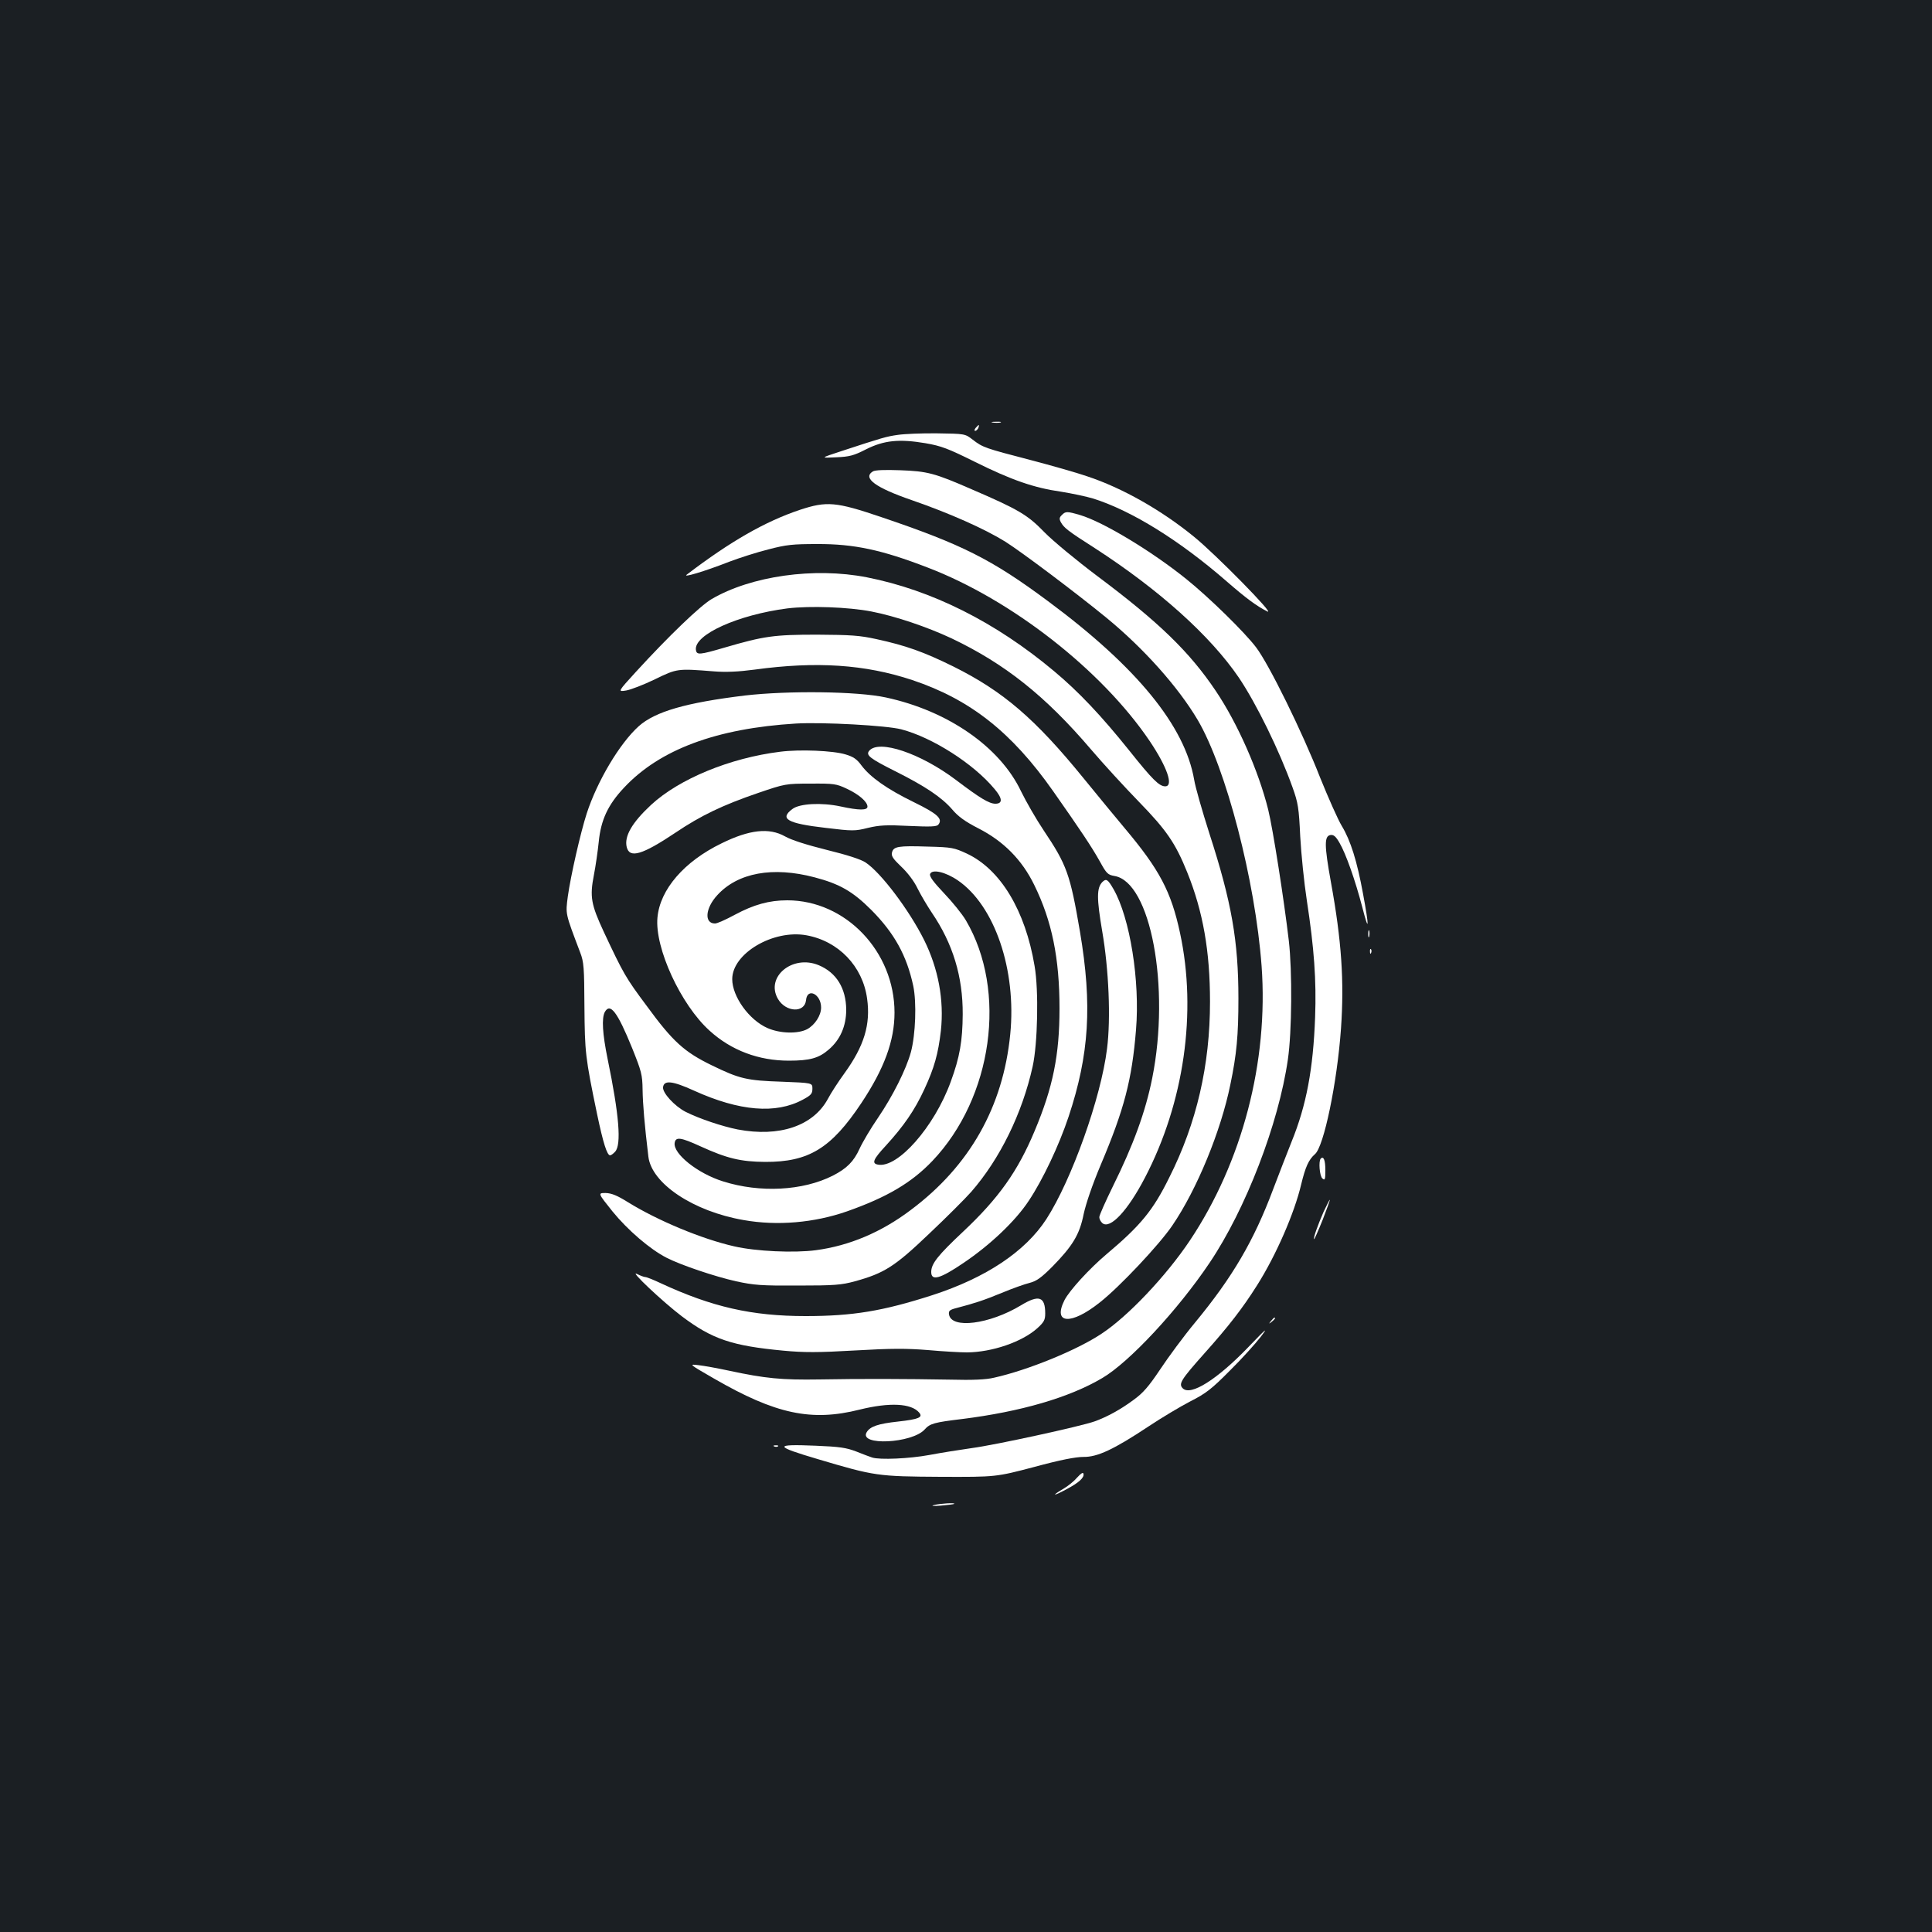 <?xml version="1.0" standalone="no"?>
<!DOCTYPE svg PUBLIC "-//W3C//DTD SVG 20010904//EN"
 "http://www.w3.org/TR/2001/REC-SVG-20010904/DTD/svg10.dtd">
<svg version="1.0" xmlns="http://www.w3.org/2000/svg"
 width="1000pt" height="1000pt" viewBox="0 0 1000 1000"
 preserveAspectRatio="xMidYMid meet">
<rect width="100%" height="100%" fill="#1b1f23"/>
<g transform="translate(0,1000) scale(0.1,-0.1)"
fill="#ffffff" stroke="none">
<path d="M5138 7813 c12 -2 30 -2 40 0 9 3 -1 5 -23 4 -22 0 -30 -2 -17 -4z"/>
<path d="M5050 7785 c-7 -9 -8 -15 -2 -15 5 0 12 7 16 15 3 8 4 15 2 15 -2 0
-9 -7 -16 -15z"/>
<path d="M4647 7749 c-58 -8 -79 -14 -292 -84 -110 -36 -110 -36 -28 -32 71 3
92 9 155 41 93 47 172 55 308 32 82 -14 118 -28 255 -96 191 -95 307 -135 447
-155 56 -9 132 -25 168 -36 198 -63 444 -215 689 -428 100 -87 155 -128 211
-156 44 -21 -269 297 -380 387 -169 138 -372 253 -554 313 -55 19 -189 57
-296 85 -231 60 -243 64 -295 104 -40 31 -40 31 -185 33 -80 1 -171 -3 -203
-8z"/>
<path d="M4518 7560 c-55 -34 13 -84 202 -149 194 -67 378 -149 484 -215 88
-56 362 -262 521 -392 193 -158 372 -358 474 -530 147 -250 298 -831 331
-1274 36 -495 -100 -1015 -372 -1422 -122 -182 -319 -391 -456 -481 -127 -85
-382 -189 -557 -228 -41 -10 -112 -13 -225 -10 -231 4 -464 5 -680 1 -195 -3
-278 5 -465 45 -60 13 -132 26 -160 29 -50 6 -50 6 80 -69 320 -185 505 -224
755 -161 154 38 267 33 308 -16 20 -24 -2 -34 -110 -46 -102 -11 -144 -25
-162 -55 -43 -72 235 -58 300 14 27 31 51 37 192 54 305 38 556 111 727 212
140 82 392 353 556 597 187 278 357 719 405 1052 21 143 23 457 5 614 -25 213
-82 578 -107 680 -50 200 -158 446 -272 615 -136 202 -294 355 -612 593 -109
82 -230 182 -275 228 -86 89 -133 117 -377 222 -190 83 -228 93 -368 98 -81 3
-131 1 -142 -6z"/>
<path d="M4140 7361 c-179 -60 -358 -162 -585 -335 -25 -18 88 15 221 67 50
19 140 48 200 63 95 25 128 28 254 28 190 1 334 -30 570 -121 435 -166 903
-532 1151 -899 90 -134 125 -234 80 -234 -31 0 -67 36 -185 184 -145 181 -263
306 -390 412 -303 254 -634 420 -970 486 -272 53 -598 7 -803 -113 -59 -35
-220 -189 -392 -377 -94 -103 -94 -103 -50 -96 24 4 91 30 149 58 115 56 116
56 305 41 62 -5 127 -2 210 9 321 44 573 27 817 -54 299 -100 514 -269 729
-575 141 -201 199 -287 243 -366 33 -60 40 -67 74 -73 188 -30 290 -576 196
-1046 -35 -175 -98 -347 -204 -561 -38 -78 -70 -149 -70 -159 0 -10 7 -23 16
-31 40 -33 131 64 220 235 203 389 270 857 182 1266 -46 215 -106 329 -288
545 -42 50 -136 164 -210 255 -252 310 -418 452 -675 580 -154 76 -247 109
-399 142 -86 19 -132 22 -306 23 -223 0 -275 -7 -480 -67 -130 -38 -144 -39
-148 -12 -11 79 218 182 474 215 117 14 315 7 434 -16 124 -24 289 -80 415
-139 275 -131 485 -297 722 -575 64 -75 176 -197 248 -271 143 -147 189 -214
250 -365 82 -203 118 -409 118 -670 0 -328 -69 -628 -211 -910 -84 -170 -147
-247 -325 -397 -89 -75 -191 -187 -217 -237 -63 -125 34 -131 183 -12 102 80
308 299 375 398 127 186 251 488 300 728 33 158 42 256 42 447 0 297 -35 498
-150 853 -37 116 -73 241 -79 279 -48 278 -296 583 -756 924 -292 217 -445
294 -865 436 -233 79 -281 83 -420 37z"/>
<path d="M5496 7334 c-13 -12 -14 -20 -5 -37 16 -29 36 -45 174 -133 334 -216
599 -454 747 -671 91 -135 210 -378 278 -568 29 -81 33 -106 40 -255 5 -91 20
-239 34 -330 38 -248 50 -413 43 -605 -10 -269 -45 -456 -122 -645 -23 -58
-66 -168 -95 -245 -100 -267 -210 -455 -404 -690 -59 -71 -140 -181 -181 -243
-59 -88 -88 -122 -138 -158 -66 -49 -135 -87 -201 -111 -73 -26 -514 -122
-634 -138 -64 -9 -164 -25 -222 -36 -103 -19 -257 -26 -296 -13 -10 3 -47 17
-82 31 -52 20 -87 25 -210 30 -219 9 -217 -2 13 -70 293 -87 307 -89 635 -91
285 -1 285 -1 483 51 136 37 215 52 255 52 72 -1 156 38 337 158 66 44 163
102 215 129 81 41 111 64 205 159 61 60 132 139 160 175 41 54 30 45 -64 -53
-161 -167 -298 -254 -339 -213 -23 23 -10 44 112 181 126 141 198 234 273 353
98 155 193 373 228 522 22 91 39 128 71 156 46 38 115 369 135 651 17 244 3
454 -52 756 -35 194 -35 240 -2 245 16 2 27 -7 46 -40 33 -56 82 -195 118
-333 35 -137 37 -109 4 69 -31 169 -64 275 -110 351 -20 33 -70 146 -112 250
-93 238 -266 589 -332 675 -60 79 -244 259 -361 353 -180 145 -431 296 -549
331 -68 20 -76 20 -95 0z"/>
<path d="M3855 6400 c-304 -37 -464 -83 -549 -159 -99 -89 -215 -285 -269
-451 -32 -99 -83 -322 -98 -430 -12 -93 -14 -84 64 -290 19 -49 21 -78 22
-280 2 -237 4 -261 66 -559 31 -147 51 -211 67 -211 5 0 17 9 26 19 33 36 21
189 -39 480 -27 132 -31 210 -15 242 28 51 65 3 142 -186 48 -120 53 -137 54
-215 1 -73 10 -181 30 -347 17 -139 232 -283 493 -328 174 -31 366 -14 535 45
207 73 334 148 442 261 312 328 389 880 173 1246 -19 32 -69 94 -113 140 -55
58 -76 87 -72 99 10 27 80 11 144 -33 191 -131 304 -464 271 -796 -37 -376
-210 -682 -515 -910 -152 -115 -318 -185 -491 -208 -113 -15 -311 -6 -423 20
-168 38 -397 134 -549 228 -56 35 -85 47 -116 48 -41 0 -41 0 35 -95 79 -97
194 -196 280 -240 74 -38 249 -97 360 -122 93 -20 130 -23 320 -22 189 0 225
3 295 22 152 42 206 76 384 246 89 84 187 182 218 217 149 171 264 406 318
649 26 118 32 394 10 520 -48 287 -176 500 -351 582 -65 30 -77 33 -201 36
-153 5 -178 1 -186 -30 -5 -18 5 -33 47 -73 33 -31 67 -75 86 -115 18 -36 51
-91 73 -124 109 -160 161 -331 160 -526 -1 -138 -15 -221 -62 -349 -85 -234
-275 -449 -377 -429 -33 6 -25 27 41 98 93 102 149 183 199 291 52 112 72 184
86 304 17 159 -13 321 -87 470 -78 156 -224 349 -303 401 -24 16 -95 39 -201
65 -104 26 -183 51 -216 70 -82 46 -184 35 -328 -36 -194 -94 -319 -239 -332
-384 -15 -157 121 -452 270 -586 112 -102 254 -155 410 -155 109 0 155 13 206
57 60 51 91 122 91 207 -1 111 -51 192 -142 230 -136 57 -278 -61 -211 -175
41 -69 138 -73 145 -6 6 67 78 32 78 -38 0 -41 -32 -90 -72 -112 -48 -25 -140
-23 -206 6 -95 42 -182 163 -182 253 0 133 212 258 384 227 166 -30 291 -160
314 -327 19 -134 -15 -246 -117 -387 -32 -44 -71 -104 -86 -133 -76 -140 -251
-199 -467 -158 -80 16 -197 55 -269 91 -58 30 -121 99 -117 128 5 37 48 33
160 -18 236 -107 424 -122 563 -47 43 23 50 31 50 57 0 30 0 30 -155 36 -186
6 -222 15 -366 85 -142 69 -202 123 -337 308 -109 146 -120 166 -221 381 -67
144 -74 183 -52 296 9 46 20 123 25 171 11 114 48 193 131 281 185 198 479
307 890 332 138 8 469 -10 545 -30 161 -42 374 -178 482 -308 42 -49 44 -77 5
-77 -32 0 -80 29 -204 123 -183 138 -399 211 -449 151 -19 -23 4 -40 135 -106
156 -78 240 -135 294 -197 31 -37 67 -63 135 -98 132 -67 227 -164 290 -293
92 -187 131 -380 131 -640 0 -241 -34 -408 -128 -632 -88 -211 -187 -350 -371
-523 -132 -124 -165 -166 -165 -209 0 -48 46 -35 167 47 138 93 269 217 338
322 72 108 156 285 206 435 107 322 123 578 59 957 -51 299 -68 346 -188 525
-39 58 -91 149 -117 202 -109 230 -379 417 -700 486 -147 32 -506 36 -730 10z
m361 -941 c130 -34 198 -73 294 -169 119 -120 183 -235 217 -393 18 -87 12
-251 -12 -342 -25 -91 -94 -228 -170 -340 -38 -55 -81 -128 -96 -161 -30 -66
-66 -102 -138 -139 -156 -79 -378 -90 -568 -30 -132 41 -259 143 -251 199 5
33 30 30 135 -18 136 -62 207 -79 333 -80 226 -1 342 70 498 304 119 179 172
323 172 469 0 316 -253 581 -555 581 -94 0 -173 -22 -272 -75 -46 -25 -91 -45
-102 -45 -57 0 -51 79 12 147 106 116 287 149 503 92z"/>
<path d="M4038 6109 c-259 -32 -522 -140 -668 -275 -99 -92 -140 -163 -126
-219 15 -59 80 -40 252 75 132 89 245 143 429 206 138 47 142 48 270 48 121 1
134 -1 187 -26 63 -29 108 -68 108 -93 0 -20 -43 -20 -140 1 -98 21 -211 15
-248 -13 -69 -51 -28 -75 171 -98 141 -17 152 -17 220 0 59 14 96 16 212 10
112 -5 144 -4 152 7 24 30 -4 56 -129 117 -139 68 -224 129 -269 189 -24 33
-42 45 -82 57 -65 20 -238 27 -339 14z"/>
<path d="M5706 5435 c-30 -31 -30 -84 -1 -255 34 -196 45 -452 25 -608 -31
-253 -183 -679 -314 -882 -109 -168 -313 -304 -591 -394 -255 -82 -411 -108
-655 -108 -279 0 -485 47 -752 171 -36 17 -71 31 -78 31 -6 0 -25 7 -43 16
-44 23 133 -144 232 -219 158 -119 260 -153 526 -178 107 -10 179 -10 370 1
189 11 267 11 379 2 77 -7 168 -12 201 -12 130 1 285 54 364 125 35 32 41 43
41 77 0 87 -33 98 -125 42 -164 -99 -362 -124 -373 -47 -3 18 4 24 40 33 95
25 138 39 233 78 55 23 120 46 145 52 35 9 60 27 116 83 106 108 142 167 163
273 12 55 45 152 88 254 122 288 162 441 183 700 21 253 -31 578 -116 727 -30
52 -38 57 -58 38z"/>
<path d="M7082 5165 c0 -16 2 -22 5 -12 2 9 2 23 0 30 -3 6 -5 -1 -5 -18z"/>
<path d="M7091 5074 c0 -11 3 -14 6 -6 3 7 2 16 -1 19 -3 4 -6 -2 -5 -13z"/>
<path d="M6836 4003 c-12 -13 -6 -91 9 -103 13 -11 15 -5 15 43 0 52 -9 75
-24 60z"/>
<path d="M6851 3728 c-31 -71 -55 -138 -49 -142 1 -2 21 43 44 100 22 57 39
104 37 104 -2 0 -16 -28 -32 -62z"/>
<path d="M6579 3163 c-13 -16 -12 -17 4 -4 16 13 21 21 13 21 -2 0 -10 -8 -17
-17z"/>
<path d="M4008 2513 c7 -3 16 -2 19 1 4 3 -2 6 -13 5 -11 0 -14 -3 -6 -6z"/>
<path d="M5576 2353 c-16 -19 -48 -45 -72 -59 -65 -38 -54 -40 15 -3 66 35 94
61 89 81 -2 9 -13 2 -32 -19z"/>
<path d="M4835 2210 c-19 -5 -6 -6 35 -3 36 3 67 7 69 9 8 7 -73 2 -104 -6z"/>
</g>
</svg>
